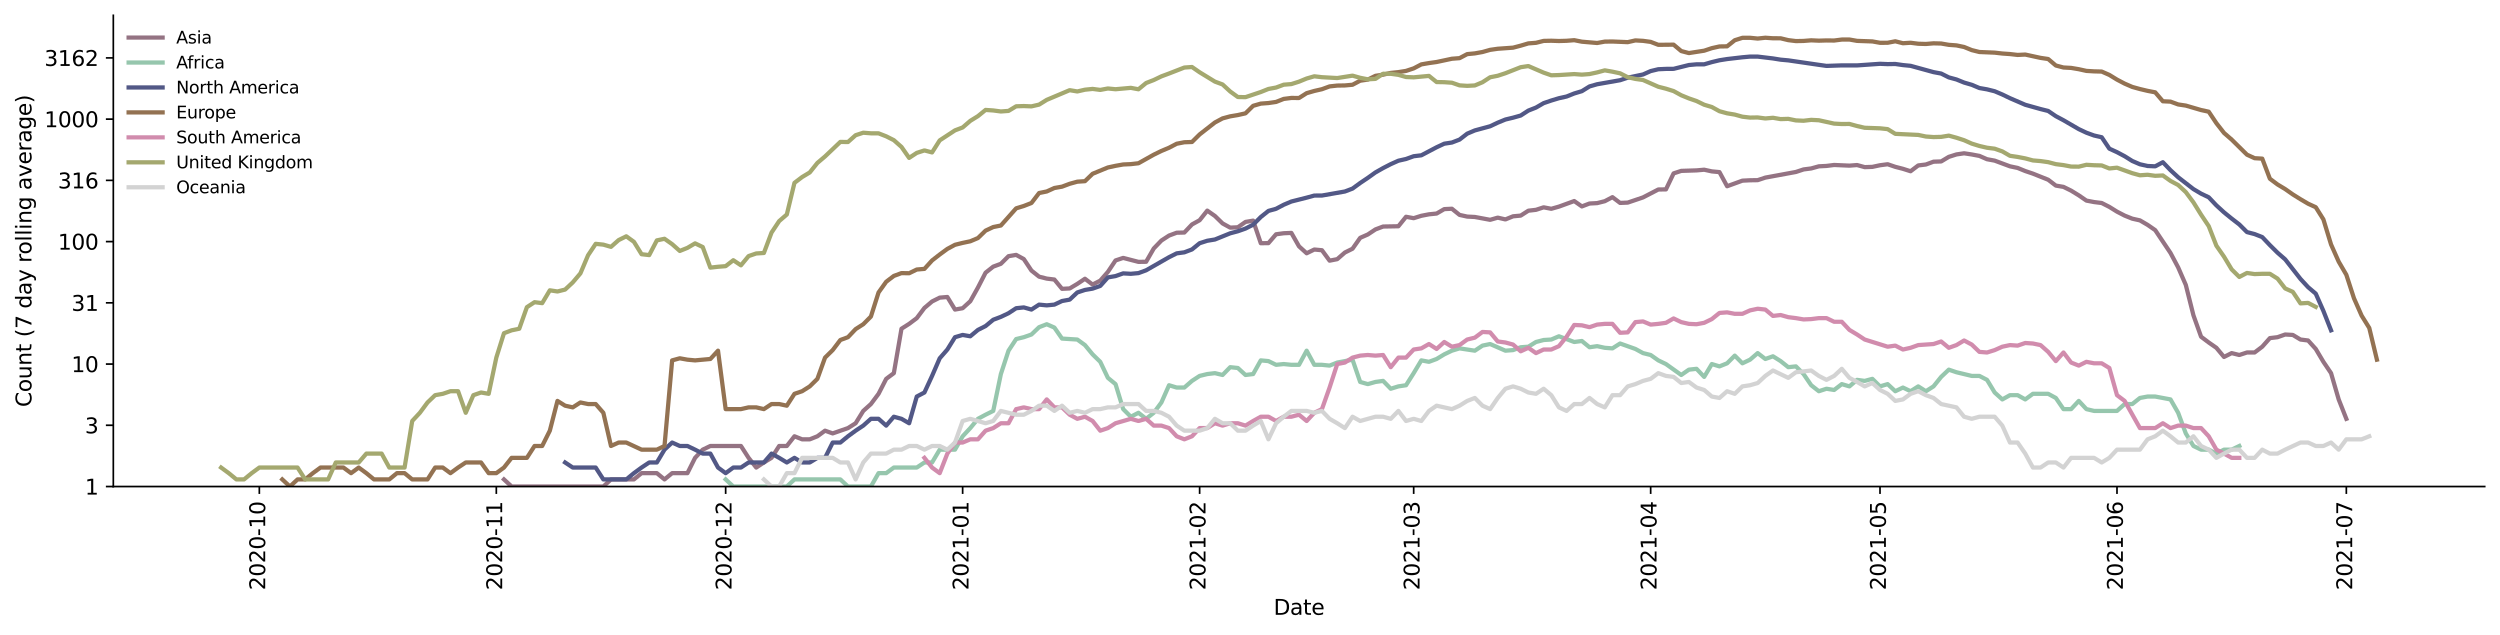 <?xml version="1.0" encoding="utf-8" standalone="no"?>
<!DOCTYPE svg PUBLIC "-//W3C//DTD SVG 1.1//EN"
  "http://www.w3.org/Graphics/SVG/1.1/DTD/svg11.dtd">
<svg height="298.621pt" version="1.1" viewBox="0 0 1176.528 298.621" width="1176.528pt" xmlns="http://www.w3.org/2000/svg" xmlns:xlink="http://www.w3.org/1999/xlink">
 <defs>
  <style type="text/css">*{stroke-linecap:butt;stroke-linejoin:round;}</style>
 </defs>
 <g id="figure_1">
  <g id="patch_1">
   <path d="M 0 298.621 
L 1176.528 298.621 
L 1176.528 0 
L 0 0 
z
" style="fill:#ffffff;"/>
  </g>
  <g id="axes_1">
   <g id="patch_2">
    <path d="M 53.328 228.96 
L 1169.328 228.96 
L 1169.328 7.2 
L 53.328 7.2 
z
" style="fill:#ffffff;"/>
   </g>
   <g id="matplotlib.axis_1">
    <g id="xtick_1">
     <g id="line2d_1">
      <defs>
       <path d="M 0 0 
L 0 3.5 
" id="m37c3e273a8" style="stroke:#000000;stroke-width:0.8;"/>
      </defs>
      <g>
       <use style="stroke:#000000;stroke-width:0.8;" x="122.044" xlink:href="#m37c3e273a8" y="228.96"/>
      </g>
     </g>
     <g id="text_1">
      <!-- 2020-10 -->
      <g transform="translate(124.803 277.743)rotate(-90)scale(0.1 -0.1)">
       <defs>
        <path d="M 1228 531 
L 3431 531 
L 3431 0 
L 469 0 
L 469 531 
Q 828 903 1448 1529 
Q 2069 2156 2228 2338 
Q 2531 2678 2651 2914 
Q 2772 3150 2772 3378 
Q 2772 3750 2511 3984 
Q 2250 4219 1831 4219 
Q 1534 4219 1204 4116 
Q 875 4013 500 3803 
L 500 4441 
Q 881 4594 1212 4672 
Q 1544 4750 1819 4750 
Q 2544 4750 2975 4387 
Q 3406 4025 3406 3419 
Q 3406 3131 3298 2873 
Q 3191 2616 2906 2266 
Q 2828 2175 2409 1742 
Q 1991 1309 1228 531 
z
" id="DejaVuSans-32" transform="scale(0.016)"/>
        <path d="M 2034 4250 
Q 1547 4250 1301 3770 
Q 1056 3291 1056 2328 
Q 1056 1369 1301 889 
Q 1547 409 2034 409 
Q 2525 409 2770 889 
Q 3016 1369 3016 2328 
Q 3016 3291 2770 3770 
Q 2525 4250 2034 4250 
z
M 2034 4750 
Q 2819 4750 3233 4129 
Q 3647 3509 3647 2328 
Q 3647 1150 3233 529 
Q 2819 -91 2034 -91 
Q 1250 -91 836 529 
Q 422 1150 422 2328 
Q 422 3509 836 4129 
Q 1250 4750 2034 4750 
z
" id="DejaVuSans-30" transform="scale(0.016)"/>
        <path d="M 313 2009 
L 1997 2009 
L 1997 1497 
L 313 1497 
L 313 2009 
z
" id="DejaVuSans-2d" transform="scale(0.016)"/>
        <path d="M 794 531 
L 1825 531 
L 1825 4091 
L 703 3866 
L 703 4441 
L 1819 4666 
L 2450 4666 
L 2450 531 
L 3481 531 
L 3481 0 
L 794 0 
L 794 531 
z
" id="DejaVuSans-31" transform="scale(0.016)"/>
       </defs>
       <use xlink:href="#DejaVuSans-32"/>
       <use x="63.623" xlink:href="#DejaVuSans-30"/>
       <use x="127.246" xlink:href="#DejaVuSans-32"/>
       <use x="190.869" xlink:href="#DejaVuSans-30"/>
       <use x="254.492" xlink:href="#DejaVuSans-2d"/>
       <use x="290.576" xlink:href="#DejaVuSans-31"/>
       <use x="354.199" xlink:href="#DejaVuSans-30"/>
      </g>
     </g>
    </g>
    <g id="xtick_2">
     <g id="line2d_2">
      <g>
       <use style="stroke:#000000;stroke-width:0.8;" x="233.572" xlink:href="#m37c3e273a8" y="228.96"/>
      </g>
     </g>
     <g id="text_2">
      <!-- 2020-11 -->
      <g transform="translate(236.331 277.743)rotate(-90)scale(0.1 -0.1)">
       <use xlink:href="#DejaVuSans-32"/>
       <use x="63.623" xlink:href="#DejaVuSans-30"/>
       <use x="127.246" xlink:href="#DejaVuSans-32"/>
       <use x="190.869" xlink:href="#DejaVuSans-30"/>
       <use x="254.492" xlink:href="#DejaVuSans-2d"/>
       <use x="290.576" xlink:href="#DejaVuSans-31"/>
       <use x="354.199" xlink:href="#DejaVuSans-31"/>
      </g>
     </g>
    </g>
    <g id="xtick_3">
     <g id="line2d_3">
      <g>
       <use style="stroke:#000000;stroke-width:0.8;" x="341.502" xlink:href="#m37c3e273a8" y="228.96"/>
      </g>
     </g>
     <g id="text_3">
      <!-- 2020-12 -->
      <g transform="translate(344.262 277.743)rotate(-90)scale(0.1 -0.1)">
       <use xlink:href="#DejaVuSans-32"/>
       <use x="63.623" xlink:href="#DejaVuSans-30"/>
       <use x="127.246" xlink:href="#DejaVuSans-32"/>
       <use x="190.869" xlink:href="#DejaVuSans-30"/>
       <use x="254.492" xlink:href="#DejaVuSans-2d"/>
       <use x="290.576" xlink:href="#DejaVuSans-31"/>
       <use x="354.199" xlink:href="#DejaVuSans-32"/>
      </g>
     </g>
    </g>
    <g id="xtick_4">
     <g id="line2d_4">
      <g>
       <use style="stroke:#000000;stroke-width:0.8;" x="453.03" xlink:href="#m37c3e273a8" y="228.96"/>
      </g>
     </g>
     <g id="text_4">
      <!-- 2021-01 -->
      <g transform="translate(455.79 277.743)rotate(-90)scale(0.1 -0.1)">
       <use xlink:href="#DejaVuSans-32"/>
       <use x="63.623" xlink:href="#DejaVuSans-30"/>
       <use x="127.246" xlink:href="#DejaVuSans-32"/>
       <use x="190.869" xlink:href="#DejaVuSans-31"/>
       <use x="254.492" xlink:href="#DejaVuSans-2d"/>
       <use x="290.576" xlink:href="#DejaVuSans-30"/>
       <use x="354.199" xlink:href="#DejaVuSans-31"/>
      </g>
     </g>
    </g>
    <g id="xtick_5">
     <g id="line2d_5">
      <g>
       <use style="stroke:#000000;stroke-width:0.8;" x="564.558" xlink:href="#m37c3e273a8" y="228.96"/>
      </g>
     </g>
     <g id="text_5">
      <!-- 2021-02 -->
      <g transform="translate(567.318 277.743)rotate(-90)scale(0.1 -0.1)">
       <use xlink:href="#DejaVuSans-32"/>
       <use x="63.623" xlink:href="#DejaVuSans-30"/>
       <use x="127.246" xlink:href="#DejaVuSans-32"/>
       <use x="190.869" xlink:href="#DejaVuSans-31"/>
       <use x="254.492" xlink:href="#DejaVuSans-2d"/>
       <use x="290.576" xlink:href="#DejaVuSans-30"/>
       <use x="354.199" xlink:href="#DejaVuSans-32"/>
      </g>
     </g>
    </g>
    <g id="xtick_6">
     <g id="line2d_6">
      <g>
       <use style="stroke:#000000;stroke-width:0.8;" x="665.293" xlink:href="#m37c3e273a8" y="228.96"/>
      </g>
     </g>
     <g id="text_6">
      <!-- 2021-03 -->
      <g transform="translate(668.053 277.743)rotate(-90)scale(0.1 -0.1)">
       <defs>
        <path d="M 2597 2516 
Q 3050 2419 3304 2112 
Q 3559 1806 3559 1356 
Q 3559 666 3084 287 
Q 2609 -91 1734 -91 
Q 1441 -91 1130 -33 
Q 819 25 488 141 
L 488 750 
Q 750 597 1062 519 
Q 1375 441 1716 441 
Q 2309 441 2620 675 
Q 2931 909 2931 1356 
Q 2931 1769 2642 2001 
Q 2353 2234 1838 2234 
L 1294 2234 
L 1294 2753 
L 1863 2753 
Q 2328 2753 2575 2939 
Q 2822 3125 2822 3475 
Q 2822 3834 2567 4026 
Q 2313 4219 1838 4219 
Q 1578 4219 1281 4162 
Q 984 4106 628 3988 
L 628 4550 
Q 988 4650 1302 4700 
Q 1616 4750 1894 4750 
Q 2613 4750 3031 4423 
Q 3450 4097 3450 3541 
Q 3450 3153 3228 2886 
Q 3006 2619 2597 2516 
z
" id="DejaVuSans-33" transform="scale(0.016)"/>
       </defs>
       <use xlink:href="#DejaVuSans-32"/>
       <use x="63.623" xlink:href="#DejaVuSans-30"/>
       <use x="127.246" xlink:href="#DejaVuSans-32"/>
       <use x="190.869" xlink:href="#DejaVuSans-31"/>
       <use x="254.492" xlink:href="#DejaVuSans-2d"/>
       <use x="290.576" xlink:href="#DejaVuSans-30"/>
       <use x="354.199" xlink:href="#DejaVuSans-33"/>
      </g>
     </g>
    </g>
    <g id="xtick_7">
     <g id="line2d_7">
      <g>
       <use style="stroke:#000000;stroke-width:0.8;" x="776.821" xlink:href="#m37c3e273a8" y="228.96"/>
      </g>
     </g>
     <g id="text_7">
      <!-- 2021-04 -->
      <g transform="translate(779.581 277.743)rotate(-90)scale(0.1 -0.1)">
       <defs>
        <path d="M 2419 4116 
L 825 1625 
L 2419 1625 
L 2419 4116 
z
M 2253 4666 
L 3047 4666 
L 3047 1625 
L 3713 1625 
L 3713 1100 
L 3047 1100 
L 3047 0 
L 2419 0 
L 2419 1100 
L 313 1100 
L 313 1709 
L 2253 4666 
z
" id="DejaVuSans-34" transform="scale(0.016)"/>
       </defs>
       <use xlink:href="#DejaVuSans-32"/>
       <use x="63.623" xlink:href="#DejaVuSans-30"/>
       <use x="127.246" xlink:href="#DejaVuSans-32"/>
       <use x="190.869" xlink:href="#DejaVuSans-31"/>
       <use x="254.492" xlink:href="#DejaVuSans-2d"/>
       <use x="290.576" xlink:href="#DejaVuSans-30"/>
       <use x="354.199" xlink:href="#DejaVuSans-34"/>
      </g>
     </g>
    </g>
    <g id="xtick_8">
     <g id="line2d_8">
      <g>
       <use style="stroke:#000000;stroke-width:0.8;" x="884.752" xlink:href="#m37c3e273a8" y="228.96"/>
      </g>
     </g>
     <g id="text_8">
      <!-- 2021-05 -->
      <g transform="translate(887.511 277.743)rotate(-90)scale(0.1 -0.1)">
       <defs>
        <path d="M 691 4666 
L 3169 4666 
L 3169 4134 
L 1269 4134 
L 1269 2991 
Q 1406 3038 1543 3061 
Q 1681 3084 1819 3084 
Q 2600 3084 3056 2656 
Q 3513 2228 3513 1497 
Q 3513 744 3044 326 
Q 2575 -91 1722 -91 
Q 1428 -91 1123 -41 
Q 819 9 494 109 
L 494 744 
Q 775 591 1075 516 
Q 1375 441 1709 441 
Q 2250 441 2565 725 
Q 2881 1009 2881 1497 
Q 2881 1984 2565 2268 
Q 2250 2553 1709 2553 
Q 1456 2553 1204 2497 
Q 953 2441 691 2322 
L 691 4666 
z
" id="DejaVuSans-35" transform="scale(0.016)"/>
       </defs>
       <use xlink:href="#DejaVuSans-32"/>
       <use x="63.623" xlink:href="#DejaVuSans-30"/>
       <use x="127.246" xlink:href="#DejaVuSans-32"/>
       <use x="190.869" xlink:href="#DejaVuSans-31"/>
       <use x="254.492" xlink:href="#DejaVuSans-2d"/>
       <use x="290.576" xlink:href="#DejaVuSans-30"/>
       <use x="354.199" xlink:href="#DejaVuSans-35"/>
      </g>
     </g>
    </g>
    <g id="xtick_9">
     <g id="line2d_9">
      <g>
       <use style="stroke:#000000;stroke-width:0.8;" x="996.28" xlink:href="#m37c3e273a8" y="228.96"/>
      </g>
     </g>
     <g id="text_9">
      <!-- 2021-06 -->
      <g transform="translate(999.039 277.743)rotate(-90)scale(0.1 -0.1)">
       <defs>
        <path d="M 2113 2584 
Q 1688 2584 1439 2293 
Q 1191 2003 1191 1497 
Q 1191 994 1439 701 
Q 1688 409 2113 409 
Q 2538 409 2786 701 
Q 3034 994 3034 1497 
Q 3034 2003 2786 2293 
Q 2538 2584 2113 2584 
z
M 3366 4563 
L 3366 3988 
Q 3128 4100 2886 4159 
Q 2644 4219 2406 4219 
Q 1781 4219 1451 3797 
Q 1122 3375 1075 2522 
Q 1259 2794 1537 2939 
Q 1816 3084 2150 3084 
Q 2853 3084 3261 2657 
Q 3669 2231 3669 1497 
Q 3669 778 3244 343 
Q 2819 -91 2113 -91 
Q 1303 -91 875 529 
Q 447 1150 447 2328 
Q 447 3434 972 4092 
Q 1497 4750 2381 4750 
Q 2619 4750 2861 4703 
Q 3103 4656 3366 4563 
z
" id="DejaVuSans-36" transform="scale(0.016)"/>
       </defs>
       <use xlink:href="#DejaVuSans-32"/>
       <use x="63.623" xlink:href="#DejaVuSans-30"/>
       <use x="127.246" xlink:href="#DejaVuSans-32"/>
       <use x="190.869" xlink:href="#DejaVuSans-31"/>
       <use x="254.492" xlink:href="#DejaVuSans-2d"/>
       <use x="290.576" xlink:href="#DejaVuSans-30"/>
       <use x="354.199" xlink:href="#DejaVuSans-36"/>
      </g>
     </g>
    </g>
    <g id="xtick_10">
     <g id="line2d_10">
      <g>
       <use style="stroke:#000000;stroke-width:0.8;" x="1104.21" xlink:href="#m37c3e273a8" y="228.96"/>
      </g>
     </g>
     <g id="text_10">
      <!-- 2021-07 -->
      <g transform="translate(1106.97 277.743)rotate(-90)scale(0.1 -0.1)">
       <defs>
        <path d="M 525 4666 
L 3525 4666 
L 3525 4397 
L 1831 0 
L 1172 0 
L 2766 4134 
L 525 4134 
L 525 4666 
z
" id="DejaVuSans-37" transform="scale(0.016)"/>
       </defs>
       <use xlink:href="#DejaVuSans-32"/>
       <use x="63.623" xlink:href="#DejaVuSans-30"/>
       <use x="127.246" xlink:href="#DejaVuSans-32"/>
       <use x="190.869" xlink:href="#DejaVuSans-31"/>
       <use x="254.492" xlink:href="#DejaVuSans-2d"/>
       <use x="290.576" xlink:href="#DejaVuSans-30"/>
       <use x="354.199" xlink:href="#DejaVuSans-37"/>
      </g>
     </g>
    </g>
    <g id="text_11">
     <!-- Date -->
     <g transform="translate(599.377 289.341)scale(0.1 -0.1)">
      <defs>
       <path d="M 1259 4147 
L 1259 519 
L 2022 519 
Q 2988 519 3436 956 
Q 3884 1394 3884 2338 
Q 3884 3275 3436 3711 
Q 2988 4147 2022 4147 
L 1259 4147 
z
M 628 4666 
L 1925 4666 
Q 3281 4666 3915 4102 
Q 4550 3538 4550 2338 
Q 4550 1131 3912 565 
Q 3275 0 1925 0 
L 628 0 
L 628 4666 
z
" id="DejaVuSans-44" transform="scale(0.016)"/>
       <path d="M 2194 1759 
Q 1497 1759 1228 1600 
Q 959 1441 959 1056 
Q 959 750 1161 570 
Q 1363 391 1709 391 
Q 2188 391 2477 730 
Q 2766 1069 2766 1631 
L 2766 1759 
L 2194 1759 
z
M 3341 1997 
L 3341 0 
L 2766 0 
L 2766 531 
Q 2569 213 2275 61 
Q 1981 -91 1556 -91 
Q 1019 -91 701 211 
Q 384 513 384 1019 
Q 384 1609 779 1909 
Q 1175 2209 1959 2209 
L 2766 2209 
L 2766 2266 
Q 2766 2663 2505 2880 
Q 2244 3097 1772 3097 
Q 1472 3097 1187 3025 
Q 903 2953 641 2809 
L 641 3341 
Q 956 3463 1253 3523 
Q 1550 3584 1831 3584 
Q 2591 3584 2966 3190 
Q 3341 2797 3341 1997 
z
" id="DejaVuSans-61" transform="scale(0.016)"/>
       <path d="M 1172 4494 
L 1172 3500 
L 2356 3500 
L 2356 3053 
L 1172 3053 
L 1172 1153 
Q 1172 725 1289 603 
Q 1406 481 1766 481 
L 2356 481 
L 2356 0 
L 1766 0 
Q 1100 0 847 248 
Q 594 497 594 1153 
L 594 3053 
L 172 3053 
L 172 3500 
L 594 3500 
L 594 4494 
L 1172 4494 
z
" id="DejaVuSans-74" transform="scale(0.016)"/>
       <path d="M 3597 1894 
L 3597 1613 
L 953 1613 
Q 991 1019 1311 708 
Q 1631 397 2203 397 
Q 2534 397 2845 478 
Q 3156 559 3463 722 
L 3463 178 
Q 3153 47 2828 -22 
Q 2503 -91 2169 -91 
Q 1331 -91 842 396 
Q 353 884 353 1716 
Q 353 2575 817 3079 
Q 1281 3584 2069 3584 
Q 2775 3584 3186 3129 
Q 3597 2675 3597 1894 
z
M 3022 2063 
Q 3016 2534 2758 2815 
Q 2500 3097 2075 3097 
Q 1594 3097 1305 2825 
Q 1016 2553 972 2059 
L 3022 2063 
z
" id="DejaVuSans-65" transform="scale(0.016)"/>
      </defs>
      <use xlink:href="#DejaVuSans-44"/>
      <use x="77.002" xlink:href="#DejaVuSans-61"/>
      <use x="138.281" xlink:href="#DejaVuSans-74"/>
      <use x="177.49" xlink:href="#DejaVuSans-65"/>
     </g>
    </g>
   </g>
   <g id="matplotlib.axis_2">
    <g id="ytick_1">
     <g id="line2d_11">
      <defs>
       <path d="M 0 0 
L -3.5 0 
" id="mb9c5759269" style="stroke:#000000;stroke-width:0.8;"/>
      </defs>
      <g>
       <use style="stroke:#000000;stroke-width:0.8;" x="53.328" xlink:href="#mb9c5759269" y="228.96"/>
      </g>
     </g>
     <g id="text_12">
      <!-- 1 -->
      <g transform="translate(39.966 232.759)scale(0.1 -0.1)">
       <use xlink:href="#DejaVuSans-31"/>
      </g>
     </g>
    </g>
    <g id="ytick_2">
     <g id="line2d_12">
      <g>
       <use style="stroke:#000000;stroke-width:0.8;" x="53.328" xlink:href="#mb9c5759269" y="200.143"/>
      </g>
     </g>
     <g id="text_13">
      <!-- 3 -->
      <g transform="translate(39.966 203.943)scale(0.1 -0.1)">
       <use xlink:href="#DejaVuSans-33"/>
      </g>
     </g>
    </g>
    <g id="ytick_3">
     <g id="line2d_13">
      <g>
       <use style="stroke:#000000;stroke-width:0.8;" x="53.328" xlink:href="#mb9c5759269" y="171.327"/>
      </g>
     </g>
     <g id="text_14">
      <!-- 10 -->
      <g transform="translate(33.603 175.126)scale(0.1 -0.1)">
       <use xlink:href="#DejaVuSans-31"/>
       <use x="63.623" xlink:href="#DejaVuSans-30"/>
      </g>
     </g>
    </g>
    <g id="ytick_4">
     <g id="line2d_14">
      <g>
       <use style="stroke:#000000;stroke-width:0.8;" x="53.328" xlink:href="#mb9c5759269" y="142.51"/>
      </g>
     </g>
     <g id="text_15">
      <!-- 31 -->
      <g transform="translate(33.603 146.309)scale(0.1 -0.1)">
       <use xlink:href="#DejaVuSans-33"/>
       <use x="63.623" xlink:href="#DejaVuSans-31"/>
      </g>
     </g>
    </g>
    <g id="ytick_5">
     <g id="line2d_15">
      <g>
       <use style="stroke:#000000;stroke-width:0.8;" x="53.328" xlink:href="#mb9c5759269" y="113.693"/>
      </g>
     </g>
     <g id="text_16">
      <!-- 100 -->
      <g transform="translate(27.241 117.493)scale(0.1 -0.1)">
       <use xlink:href="#DejaVuSans-31"/>
       <use x="63.623" xlink:href="#DejaVuSans-30"/>
       <use x="127.246" xlink:href="#DejaVuSans-30"/>
      </g>
     </g>
    </g>
    <g id="ytick_6">
     <g id="line2d_16">
      <g>
       <use style="stroke:#000000;stroke-width:0.8;" x="53.328" xlink:href="#mb9c5759269" y="84.877"/>
      </g>
     </g>
     <g id="text_17">
      <!-- 316 -->
      <g transform="translate(27.241 88.676)scale(0.1 -0.1)">
       <use xlink:href="#DejaVuSans-33"/>
       <use x="63.623" xlink:href="#DejaVuSans-31"/>
       <use x="127.246" xlink:href="#DejaVuSans-36"/>
      </g>
     </g>
    </g>
    <g id="ytick_7">
     <g id="line2d_17">
      <g>
       <use style="stroke:#000000;stroke-width:0.8;" x="53.328" xlink:href="#mb9c5759269" y="56.06"/>
      </g>
     </g>
     <g id="text_18">
      <!-- 1000 -->
      <g transform="translate(20.878 59.859)scale(0.1 -0.1)">
       <use xlink:href="#DejaVuSans-31"/>
       <use x="63.623" xlink:href="#DejaVuSans-30"/>
       <use x="127.246" xlink:href="#DejaVuSans-30"/>
       <use x="190.869" xlink:href="#DejaVuSans-30"/>
      </g>
     </g>
    </g>
    <g id="ytick_8">
     <g id="line2d_18">
      <g>
       <use style="stroke:#000000;stroke-width:0.8;" x="53.328" xlink:href="#mb9c5759269" y="27.243"/>
      </g>
     </g>
     <g id="text_19">
      <!-- 3162 -->
      <g transform="translate(20.878 31.043)scale(0.1 -0.1)">
       <use xlink:href="#DejaVuSans-33"/>
       <use x="63.623" xlink:href="#DejaVuSans-31"/>
       <use x="127.246" xlink:href="#DejaVuSans-36"/>
       <use x="190.869" xlink:href="#DejaVuSans-32"/>
      </g>
     </g>
    </g>
    <g id="text_20">
     <!-- Count (7 day rolling average) -->
     <g transform="translate(14.798 191.548)rotate(-90)scale(0.1 -0.1)">
      <defs>
       <path d="M 4122 4306 
L 4122 3641 
Q 3803 3938 3442 4084 
Q 3081 4231 2675 4231 
Q 1875 4231 1450 3742 
Q 1025 3253 1025 2328 
Q 1025 1406 1450 917 
Q 1875 428 2675 428 
Q 3081 428 3442 575 
Q 3803 722 4122 1019 
L 4122 359 
Q 3791 134 3420 21 
Q 3050 -91 2638 -91 
Q 1578 -91 968 557 
Q 359 1206 359 2328 
Q 359 3453 968 4101 
Q 1578 4750 2638 4750 
Q 3056 4750 3426 4639 
Q 3797 4528 4122 4306 
z
" id="DejaVuSans-43" transform="scale(0.016)"/>
       <path d="M 1959 3097 
Q 1497 3097 1228 2736 
Q 959 2375 959 1747 
Q 959 1119 1226 758 
Q 1494 397 1959 397 
Q 2419 397 2687 759 
Q 2956 1122 2956 1747 
Q 2956 2369 2687 2733 
Q 2419 3097 1959 3097 
z
M 1959 3584 
Q 2709 3584 3137 3096 
Q 3566 2609 3566 1747 
Q 3566 888 3137 398 
Q 2709 -91 1959 -91 
Q 1206 -91 779 398 
Q 353 888 353 1747 
Q 353 2609 779 3096 
Q 1206 3584 1959 3584 
z
" id="DejaVuSans-6f" transform="scale(0.016)"/>
       <path d="M 544 1381 
L 544 3500 
L 1119 3500 
L 1119 1403 
Q 1119 906 1312 657 
Q 1506 409 1894 409 
Q 2359 409 2629 706 
Q 2900 1003 2900 1516 
L 2900 3500 
L 3475 3500 
L 3475 0 
L 2900 0 
L 2900 538 
Q 2691 219 2414 64 
Q 2138 -91 1772 -91 
Q 1169 -91 856 284 
Q 544 659 544 1381 
z
M 1991 3584 
L 1991 3584 
z
" id="DejaVuSans-75" transform="scale(0.016)"/>
       <path d="M 3513 2113 
L 3513 0 
L 2938 0 
L 2938 2094 
Q 2938 2591 2744 2837 
Q 2550 3084 2163 3084 
Q 1697 3084 1428 2787 
Q 1159 2491 1159 1978 
L 1159 0 
L 581 0 
L 581 3500 
L 1159 3500 
L 1159 2956 
Q 1366 3272 1645 3428 
Q 1925 3584 2291 3584 
Q 2894 3584 3203 3211 
Q 3513 2838 3513 2113 
z
" id="DejaVuSans-6e" transform="scale(0.016)"/>
       <path id="DejaVuSans-20" transform="scale(0.016)"/>
       <path d="M 1984 4856 
Q 1566 4138 1362 3434 
Q 1159 2731 1159 2009 
Q 1159 1288 1364 580 
Q 1569 -128 1984 -844 
L 1484 -844 
Q 1016 -109 783 600 
Q 550 1309 550 2009 
Q 550 2706 781 3412 
Q 1013 4119 1484 4856 
L 1984 4856 
z
" id="DejaVuSans-28" transform="scale(0.016)"/>
       <path d="M 2906 2969 
L 2906 4863 
L 3481 4863 
L 3481 0 
L 2906 0 
L 2906 525 
Q 2725 213 2448 61 
Q 2172 -91 1784 -91 
Q 1150 -91 751 415 
Q 353 922 353 1747 
Q 353 2572 751 3078 
Q 1150 3584 1784 3584 
Q 2172 3584 2448 3432 
Q 2725 3281 2906 2969 
z
M 947 1747 
Q 947 1113 1208 752 
Q 1469 391 1925 391 
Q 2381 391 2643 752 
Q 2906 1113 2906 1747 
Q 2906 2381 2643 2742 
Q 2381 3103 1925 3103 
Q 1469 3103 1208 2742 
Q 947 2381 947 1747 
z
" id="DejaVuSans-64" transform="scale(0.016)"/>
       <path d="M 2059 -325 
Q 1816 -950 1584 -1140 
Q 1353 -1331 966 -1331 
L 506 -1331 
L 506 -850 
L 844 -850 
Q 1081 -850 1212 -737 
Q 1344 -625 1503 -206 
L 1606 56 
L 191 3500 
L 800 3500 
L 1894 763 
L 2988 3500 
L 3597 3500 
L 2059 -325 
z
" id="DejaVuSans-79" transform="scale(0.016)"/>
       <path d="M 2631 2963 
Q 2534 3019 2420 3045 
Q 2306 3072 2169 3072 
Q 1681 3072 1420 2755 
Q 1159 2438 1159 1844 
L 1159 0 
L 581 0 
L 581 3500 
L 1159 3500 
L 1159 2956 
Q 1341 3275 1631 3429 
Q 1922 3584 2338 3584 
Q 2397 3584 2469 3576 
Q 2541 3569 2628 3553 
L 2631 2963 
z
" id="DejaVuSans-72" transform="scale(0.016)"/>
       <path d="M 603 4863 
L 1178 4863 
L 1178 0 
L 603 0 
L 603 4863 
z
" id="DejaVuSans-6c" transform="scale(0.016)"/>
       <path d="M 603 3500 
L 1178 3500 
L 1178 0 
L 603 0 
L 603 3500 
z
M 603 4863 
L 1178 4863 
L 1178 4134 
L 603 4134 
L 603 4863 
z
" id="DejaVuSans-69" transform="scale(0.016)"/>
       <path d="M 2906 1791 
Q 2906 2416 2648 2759 
Q 2391 3103 1925 3103 
Q 1463 3103 1205 2759 
Q 947 2416 947 1791 
Q 947 1169 1205 825 
Q 1463 481 1925 481 
Q 2391 481 2648 825 
Q 2906 1169 2906 1791 
z
M 3481 434 
Q 3481 -459 3084 -895 
Q 2688 -1331 1869 -1331 
Q 1566 -1331 1297 -1286 
Q 1028 -1241 775 -1147 
L 775 -588 
Q 1028 -725 1275 -790 
Q 1522 -856 1778 -856 
Q 2344 -856 2625 -561 
Q 2906 -266 2906 331 
L 2906 616 
Q 2728 306 2450 153 
Q 2172 0 1784 0 
Q 1141 0 747 490 
Q 353 981 353 1791 
Q 353 2603 747 3093 
Q 1141 3584 1784 3584 
Q 2172 3584 2450 3431 
Q 2728 3278 2906 2969 
L 2906 3500 
L 3481 3500 
L 3481 434 
z
" id="DejaVuSans-67" transform="scale(0.016)"/>
       <path d="M 191 3500 
L 800 3500 
L 1894 563 
L 2988 3500 
L 3597 3500 
L 2284 0 
L 1503 0 
L 191 3500 
z
" id="DejaVuSans-76" transform="scale(0.016)"/>
       <path d="M 513 4856 
L 1013 4856 
Q 1481 4119 1714 3412 
Q 1947 2706 1947 2009 
Q 1947 1309 1714 600 
Q 1481 -109 1013 -844 
L 513 -844 
Q 928 -128 1133 580 
Q 1338 1288 1338 2009 
Q 1338 2731 1133 3434 
Q 928 4138 513 4856 
z
" id="DejaVuSans-29" transform="scale(0.016)"/>
      </defs>
      <use xlink:href="#DejaVuSans-43"/>
      <use x="69.824" xlink:href="#DejaVuSans-6f"/>
      <use x="131.006" xlink:href="#DejaVuSans-75"/>
      <use x="194.385" xlink:href="#DejaVuSans-6e"/>
      <use x="257.764" xlink:href="#DejaVuSans-74"/>
      <use x="296.973" xlink:href="#DejaVuSans-20"/>
      <use x="328.76" xlink:href="#DejaVuSans-28"/>
      <use x="367.773" xlink:href="#DejaVuSans-37"/>
      <use x="431.396" xlink:href="#DejaVuSans-20"/>
      <use x="463.184" xlink:href="#DejaVuSans-64"/>
      <use x="526.66" xlink:href="#DejaVuSans-61"/>
      <use x="587.939" xlink:href="#DejaVuSans-79"/>
      <use x="647.119" xlink:href="#DejaVuSans-20"/>
      <use x="678.906" xlink:href="#DejaVuSans-72"/>
      <use x="717.77" xlink:href="#DejaVuSans-6f"/>
      <use x="778.951" xlink:href="#DejaVuSans-6c"/>
      <use x="806.734" xlink:href="#DejaVuSans-6c"/>
      <use x="834.518" xlink:href="#DejaVuSans-69"/>
      <use x="862.301" xlink:href="#DejaVuSans-6e"/>
      <use x="925.68" xlink:href="#DejaVuSans-67"/>
      <use x="989.156" xlink:href="#DejaVuSans-20"/>
      <use x="1020.943" xlink:href="#DejaVuSans-61"/>
      <use x="1082.223" xlink:href="#DejaVuSans-76"/>
      <use x="1141.402" xlink:href="#DejaVuSans-65"/>
      <use x="1202.926" xlink:href="#DejaVuSans-72"/>
      <use x="1244.039" xlink:href="#DejaVuSans-61"/>
      <use x="1305.318" xlink:href="#DejaVuSans-67"/>
      <use x="1368.795" xlink:href="#DejaVuSans-65"/>
      <use x="1430.318" xlink:href="#DejaVuSans-29"/>
     </g>
    </g>
   </g>
   <g id="line2d_19">
    <path clip-path="url(#p6bc92d1d2b)" d="M 237.17 225.618 
L 240.767 228.96 
L 283.939 228.96 
L 287.537 225.618 
L 298.33 225.618 
L 301.928 222.67 
L 309.123 222.67 
L 312.721 225.618 
L 316.318 222.67 
L 323.514 222.67 
L 327.111 215.469 
L 330.709 211.611 
L 334.307 209.884 
L 348.698 209.884 
L 352.295 215.469 
L 355.893 220.032 
L 359.491 217.647 
L 363.088 215.469 
L 366.686 209.884 
L 370.284 209.884 
L 373.881 205.32 
L 377.479 206.751 
L 381.077 206.751 
L 384.674 205.32 
L 388.272 202.683 
L 391.87 203.967 
L 399.065 201.462 
L 402.663 199.185 
L 406.26 193.383 
L 409.858 190.149 
L 413.456 185.334 
L 417.053 178.29 
L 420.651 175.606 
L 424.249 154.703 
L 427.846 152.418 
L 431.444 149.714 
L 435.042 144.925 
L 438.64 141.88 
L 442.237 140.073 
L 445.835 139.767 
L 449.433 145.684 
L 453.03 145.05 
L 456.628 141.77 
L 460.226 135.322 
L 463.823 128.334 
L 467.421 125.486 
L 471.019 124.148 
L 474.616 120.563 
L 478.214 119.958 
L 481.812 121.916 
L 485.409 127.328 
L 489.007 130.199 
L 492.605 131.114 
L 496.202 131.548 
L 499.8 135.923 
L 503.398 135.75 
L 506.995 133.601 
L 510.593 131.186 
L 514.191 133.919 
L 517.788 132.065 
L 521.386 127.952 
L 524.984 122.57 
L 528.582 121.375 
L 535.777 123.242 
L 539.375 123.189 
L 542.972 116.934 
L 546.57 113.198 
L 550.168 110.857 
L 553.765 109.52 
L 557.363 109.43 
L 560.961 105.632 
L 564.558 103.64 
L 568.156 99.121 
L 571.754 101.64 
L 575.351 105.144 
L 578.949 107.126 
L 582.547 106.962 
L 586.144 104.443 
L 589.742 103.832 
L 593.34 114.456 
L 596.937 114.419 
L 600.535 110.257 
L 604.133 109.764 
L 607.73 109.611 
L 611.328 115.936 
L 614.926 119.189 
L 618.523 117.427 
L 622.121 117.761 
L 625.719 122.672 
L 629.317 121.966 
L 632.914 118.836 
L 636.512 117.056 
L 640.11 111.933 
L 643.707 110.351 
L 647.305 107.966 
L 650.903 106.609 
L 658.098 106.475 
L 661.696 102.019 
L 665.293 102.678 
L 668.891 101.552 
L 672.489 100.858 
L 676.086 100.496 
L 679.684 98.412 
L 683.282 98.237 
L 686.879 101.137 
L 690.477 101.929 
L 694.075 102.109 
L 701.27 103.45 
L 704.868 102.426 
L 708.465 103.26 
L 712.063 101.796 
L 715.661 101.464 
L 719.258 99.161 
L 722.856 98.744 
L 726.454 97.572 
L 730.052 98.257 
L 733.649 97.236 
L 740.845 94.617 
L 744.442 97.143 
L 748.04 95.778 
L 751.638 95.587 
L 755.235 94.684 
L 758.833 92.784 
L 762.431 95.5 
L 766.028 95.345 
L 773.224 92.908 
L 780.419 89.179 
L 784.017 89.126 
L 787.614 81.602 
L 791.212 80.42 
L 798.407 80.185 
L 802.005 79.868 
L 805.603 80.658 
L 809.2 80.994 
L 812.798 87.643 
L 819.994 85.02 
L 823.591 84.838 
L 827.189 84.782 
L 830.787 83.583 
L 845.177 80.927 
L 848.775 79.739 
L 852.373 79.273 
L 855.97 78.272 
L 859.568 78.09 
L 863.166 77.638 
L 870.361 77.953 
L 873.959 77.672 
L 877.556 78.657 
L 881.154 78.534 
L 884.752 77.765 
L 888.349 77.293 
L 891.947 78.517 
L 895.545 79.446 
L 899.142 80.591 
L 902.74 77.859 
L 906.338 77.418 
L 909.935 76.094 
L 913.533 75.975 
L 917.131 73.82 
L 920.729 72.677 
L 924.326 72.141 
L 927.924 72.69 
L 931.522 73.367 
L 935.119 74.935 
L 938.717 75.598 
L 945.912 78.272 
L 949.51 79.03 
L 953.108 80.496 
L 956.705 81.711 
L 963.901 84.591 
L 967.498 87.342 
L 971.096 87.948 
L 974.694 89.722 
L 978.291 91.93 
L 981.889 94.401 
L 985.487 95.089 
L 989.084 95.535 
L 992.682 97.366 
L 996.28 99.605 
L 999.877 101.464 
L 1003.475 102.909 
L 1007.073 103.712 
L 1010.67 105.814 
L 1014.268 108.309 
L 1021.464 119.056 
L 1025.061 125.832 
L 1028.659 134.08 
L 1032.257 148.392 
L 1035.854 158.469 
L 1039.452 161.178 
L 1043.05 163.683 
L 1046.647 167.984 
L 1050.245 166.174 
L 1053.843 167.063 
L 1057.44 165.885 
L 1061.038 165.885 
L 1064.636 163.162 
L 1068.233 159.12 
L 1071.831 158.684 
L 1075.429 157.422 
L 1079.026 157.628 
L 1082.624 159.787 
L 1086.222 160.242 
L 1089.819 164.216 
L 1093.417 170.276 
L 1097.015 175.606 
L 1100.612 187.971 
L 1104.21 197.098 
L 1104.21 197.098 
" style="fill:none;stroke:#947383;stroke-linecap:square;stroke-width:2;"/>
   </g>
   <g id="line2d_20">
    <path clip-path="url(#p6bc92d1d2b)" d="M 341.502 225.618 
L 345.1 228.96 
L 370.284 228.96 
L 373.881 225.618 
L 395.467 225.618 
L 399.065 228.96 
L 409.858 228.96 
L 413.456 222.67 
L 417.053 222.67 
L 420.651 220.032 
L 431.444 220.032 
L 435.042 217.647 
L 438.64 217.647 
L 442.237 211.611 
L 449.433 211.611 
L 453.03 205.32 
L 456.628 201.462 
L 460.226 197.098 
L 463.823 195.172 
L 467.421 193.383 
L 471.019 176.034 
L 474.616 165.036 
L 478.214 159.563 
L 481.812 158.684 
L 485.409 157.422 
L 489.007 153.977 
L 492.605 152.586 
L 496.202 154.157 
L 499.8 159.34 
L 506.995 159.787 
L 510.593 162.399 
L 514.191 166.763 
L 517.788 170.276 
L 521.386 177.822 
L 524.984 180.77 
L 528.582 192.534 
L 532.179 196.116 
L 535.777 194.261 
L 539.375 197.098 
L 542.972 194.261 
L 546.57 189.402 
L 550.168 181.297 
L 553.765 182.386 
L 557.363 182.386 
L 560.961 179.253 
L 564.558 176.912 
L 568.156 176.034 
L 571.754 175.606 
L 575.351 176.469 
L 578.949 172.799 
L 582.547 173.182 
L 586.144 176.469 
L 589.742 176.034 
L 593.34 169.6 
L 596.937 169.936 
L 600.535 171.687 
L 604.133 171.327 
L 607.73 171.687 
L 611.328 171.687 
L 614.926 165.036 
L 618.523 171.687 
L 622.121 171.687 
L 625.719 172.052 
L 629.317 170.622 
L 636.512 169.268 
L 640.11 179.749 
L 643.707 180.77 
L 647.305 179.749 
L 650.903 179.253 
L 654.5 182.948 
L 658.098 181.836 
L 661.696 181.297 
L 665.293 175.606 
L 668.891 169.6 
L 672.489 170.276 
L 676.086 168.941 
L 679.684 166.763 
L 683.282 165.036 
L 686.879 163.948 
L 694.075 165.036 
L 697.672 162.651 
L 701.27 161.904 
L 708.465 165.036 
L 712.063 164.76 
L 715.661 163.421 
L 719.258 163.162 
L 722.856 160.941 
L 726.454 160.014 
L 730.052 159.787 
L 733.649 158.256 
L 740.845 160.941 
L 744.442 160.473 
L 748.04 163.421 
L 751.638 162.905 
L 755.235 163.683 
L 758.833 163.948 
L 762.431 161.659 
L 769.626 164.216 
L 773.224 166.174 
L 776.821 167.063 
L 780.419 169.6 
L 784.017 171.327 
L 791.212 176.469 
L 794.81 173.964 
L 798.407 173.57 
L 802.005 177.363 
L 805.603 171.327 
L 809.2 172.423 
L 812.798 170.972 
L 816.396 167.366 
L 819.994 170.972 
L 823.591 169.268 
L 827.189 166.174 
L 830.787 168.941 
L 834.384 167.673 
L 837.982 169.936 
L 841.58 172.799 
L 845.177 172.423 
L 848.775 176.034 
L 852.373 181.297 
L 855.97 184.113 
L 859.568 182.948 
L 863.166 183.524 
L 866.763 180.77 
L 870.361 181.836 
L 873.959 178.767 
L 877.556 179.253 
L 881.154 178.29 
L 884.752 181.836 
L 888.349 180.77 
L 891.947 184.113 
L 895.545 182.386 
L 899.142 184.113 
L 902.74 181.836 
L 906.338 184.113 
L 909.935 181.836 
L 913.533 177.363 
L 917.131 173.964 
L 920.729 175.185 
L 927.924 176.912 
L 931.522 176.912 
L 935.119 178.767 
L 938.717 184.716 
L 942.315 187.971 
L 945.912 185.967 
L 949.51 185.967 
L 953.108 187.971 
L 956.705 185.334 
L 963.901 185.334 
L 967.498 187.285 
L 971.096 192.534 
L 974.694 192.534 
L 978.291 188.676 
L 981.889 192.534 
L 985.487 193.383 
L 996.28 193.383 
L 999.877 190.149 
L 1003.475 190.149 
L 1007.073 187.285 
L 1010.67 186.618 
L 1014.268 186.618 
L 1021.464 187.971 
L 1025.061 194.261 
L 1028.659 203.967 
L 1032.257 209.884 
L 1035.854 211.611 
L 1039.452 211.611 
L 1043.05 213.466 
L 1046.647 211.611 
L 1050.245 211.611 
L 1053.843 209.884 
L 1053.843 209.884 
" style="fill:none;stroke:#96c6ad;stroke-linecap:square;stroke-width:2;"/>
   </g>
   <g id="line2d_21">
    <path clip-path="url(#p6bc92d1d2b)" d="M 265.951 217.647 
L 269.549 220.032 
L 280.342 220.032 
L 283.939 225.618 
L 294.732 225.618 
L 298.33 222.67 
L 301.928 220.032 
L 305.525 217.647 
L 309.123 217.647 
L 312.721 211.611 
L 316.318 208.268 
L 319.916 209.884 
L 323.514 209.884 
L 327.111 211.611 
L 330.709 213.466 
L 334.307 213.466 
L 337.905 220.032 
L 341.502 222.67 
L 345.1 220.032 
L 348.698 220.032 
L 352.295 217.647 
L 359.491 217.647 
L 363.088 213.466 
L 366.686 215.469 
L 370.284 217.647 
L 373.881 215.469 
L 377.479 217.647 
L 381.077 217.647 
L 384.674 215.469 
L 388.272 215.469 
L 391.87 208.268 
L 395.467 208.268 
L 399.065 205.32 
L 402.663 202.683 
L 406.26 200.298 
L 409.858 197.098 
L 413.456 197.098 
L 417.053 200.298 
L 420.651 196.116 
L 424.249 197.098 
L 427.846 199.185 
L 431.444 186.618 
L 435.042 184.716 
L 438.64 176.912 
L 442.237 168.618 
L 445.835 164.486 
L 449.433 158.684 
L 453.03 157.628 
L 456.628 158.256 
L 460.226 155.261 
L 463.823 153.447 
L 467.421 150.479 
L 471.019 149.118 
L 474.616 147.41 
L 478.214 145.05 
L 481.812 144.677 
L 485.409 145.684 
L 489.007 143.356 
L 492.605 143.71 
L 496.202 143.356 
L 499.8 141.661 
L 503.398 141.013 
L 506.995 137.631 
L 510.593 136.45 
L 514.191 135.836 
L 517.788 134.57 
L 521.386 130.547 
L 524.984 129.924 
L 528.582 128.657 
L 532.179 128.853 
L 535.777 128.527 
L 539.375 127.205 
L 550.168 121.037 
L 553.765 119.234 
L 557.363 118.748 
L 560.961 117.385 
L 564.558 114.456 
L 568.156 113.303 
L 571.754 112.712 
L 578.949 109.794 
L 582.547 108.834 
L 586.144 107.57 
L 589.742 105.736 
L 593.34 102.131 
L 596.937 99.261 
L 600.535 98.257 
L 604.133 96.362 
L 607.73 94.835 
L 614.926 93.017 
L 618.523 92.035 
L 622.121 92.02 
L 632.914 90.123 
L 636.512 88.753 
L 640.11 86.124 
L 643.707 83.712 
L 647.305 81.14 
L 650.903 79.102 
L 654.5 77.251 
L 658.098 75.637 
L 661.696 74.822 
L 665.293 73.524 
L 668.891 73.09 
L 676.086 69.303 
L 679.684 67.625 
L 683.282 67.075 
L 686.879 65.697 
L 690.477 62.91 
L 694.075 61.379 
L 701.27 59.423 
L 704.868 57.723 
L 708.465 56.247 
L 712.063 55.383 
L 715.661 54.37 
L 719.258 52.045 
L 722.856 50.624 
L 726.454 48.541 
L 730.052 47.308 
L 733.649 46.223 
L 737.247 45.423 
L 740.845 43.987 
L 744.442 42.907 
L 748.04 40.678 
L 751.638 39.645 
L 762.431 37.748 
L 766.028 36.56 
L 773.224 35.048 
L 776.821 33.451 
L 780.419 32.584 
L 784.017 32.422 
L 787.614 32.395 
L 794.81 30.602 
L 798.407 30.276 
L 802.005 30.272 
L 805.603 29.224 
L 809.2 28.361 
L 812.798 27.791 
L 819.994 26.953 
L 823.591 26.632 
L 827.189 26.636 
L 834.384 27.503 
L 837.982 28.083 
L 841.58 28.41 
L 855.97 30.51 
L 859.568 31.018 
L 866.763 30.769 
L 873.959 30.78 
L 884.752 30.027 
L 888.349 30.176 
L 891.947 30.113 
L 895.545 30.628 
L 899.142 30.978 
L 909.935 33.945 
L 913.533 34.615 
L 917.131 36.424 
L 920.729 37.399 
L 924.326 38.858 
L 927.924 39.908 
L 931.522 41.423 
L 935.119 42.049 
L 938.717 42.943 
L 942.315 44.469 
L 945.912 46.204 
L 953.108 49.31 
L 960.303 51.324 
L 963.901 52.219 
L 967.498 54.666 
L 971.096 56.584 
L 978.291 60.763 
L 981.889 62.458 
L 985.487 63.771 
L 989.084 64.592 
L 992.682 69.961 
L 996.28 71.609 
L 999.877 73.517 
L 1003.475 75.762 
L 1007.073 77.31 
L 1010.67 78.116 
L 1014.268 78.272 
L 1017.866 76.342 
L 1021.464 80.091 
L 1025.061 83.412 
L 1032.257 88.992 
L 1035.854 91.133 
L 1039.452 92.846 
L 1043.05 96.65 
L 1046.647 99.933 
L 1050.245 102.863 
L 1053.843 105.632 
L 1057.44 109.219 
L 1061.038 110.164 
L 1064.636 111.569 
L 1068.233 115.357 
L 1071.831 118.924 
L 1075.429 122.065 
L 1082.624 131.258 
L 1086.222 135.153 
L 1089.819 138.196 
L 1093.417 146.334 
L 1097.015 155.45 
L 1097.015 155.45 
" style="fill:none;stroke:#525886;stroke-linecap:square;stroke-width:2;"/>
   </g>
   <g id="line2d_22">
    <path clip-path="url(#p6bc92d1d2b)" d="M 132.837 225.618 
L 136.435 228.96 
L 140.032 225.618 
L 143.63 225.618 
L 147.228 222.67 
L 150.825 220.032 
L 161.618 220.032 
L 165.216 222.67 
L 168.814 220.032 
L 172.411 222.67 
L 176.009 225.618 
L 183.204 225.618 
L 186.802 222.67 
L 190.4 222.67 
L 193.997 225.618 
L 201.193 225.618 
L 204.79 220.032 
L 208.388 220.032 
L 211.986 222.67 
L 215.583 220.032 
L 219.181 217.647 
L 226.376 217.647 
L 229.974 222.67 
L 233.572 222.67 
L 237.17 220.032 
L 240.767 215.469 
L 247.963 215.469 
L 251.56 209.884 
L 255.158 209.884 
L 258.756 202.683 
L 262.353 188.676 
L 265.951 190.919 
L 269.549 191.714 
L 273.146 189.402 
L 276.744 190.149 
L 280.342 190.149 
L 283.939 194.261 
L 287.537 209.884 
L 291.135 208.268 
L 294.732 208.268 
L 301.928 211.611 
L 309.123 211.611 
L 312.721 209.884 
L 316.318 169.6 
L 319.916 168.618 
L 323.514 169.268 
L 327.111 169.6 
L 334.307 168.941 
L 337.905 165.036 
L 341.502 192.534 
L 348.698 192.534 
L 352.295 191.714 
L 355.893 191.714 
L 359.491 192.534 
L 363.088 190.149 
L 366.686 190.149 
L 370.284 190.919 
L 373.881 185.334 
L 377.479 184.113 
L 381.077 181.836 
L 384.674 178.29 
L 388.272 168.299 
L 391.87 164.76 
L 395.467 160.014 
L 399.065 158.684 
L 402.663 154.888 
L 406.26 152.586 
L 409.858 148.971 
L 413.456 137.631 
L 417.053 132.591 
L 420.651 129.856 
L 424.249 128.527 
L 427.846 128.592 
L 431.444 126.839 
L 435.042 126.539 
L 438.64 122.57 
L 442.237 119.775 
L 445.835 117.138 
L 449.433 115.204 
L 453.03 114.309 
L 456.628 113.551 
L 460.226 112.033 
L 463.823 108.541 
L 467.421 106.853 
L 471.019 106.129 
L 478.214 98.045 
L 481.812 96.941 
L 485.409 95.535 
L 489.007 90.845 
L 492.605 90.109 
L 496.202 88.477 
L 499.8 87.846 
L 503.398 86.495 
L 506.995 85.502 
L 510.593 85.26 
L 514.191 81.781 
L 521.386 78.817 
L 524.984 78.039 
L 528.582 77.402 
L 532.179 77.243 
L 535.777 76.829 
L 542.972 72.795 
L 546.57 71.037 
L 550.168 69.529 
L 553.765 67.647 
L 557.363 66.942 
L 560.961 66.821 
L 564.558 63.261 
L 571.754 57.643 
L 575.351 55.716 
L 578.949 54.747 
L 582.547 54.144 
L 586.144 53.335 
L 589.742 49.798 
L 593.34 48.761 
L 596.937 48.493 
L 600.535 47.967 
L 604.133 46.551 
L 607.73 46.091 
L 611.328 46.12 
L 614.926 43.844 
L 618.523 42.804 
L 622.121 41.98 
L 625.719 40.666 
L 629.317 40.271 
L 632.914 40.21 
L 636.512 39.884 
L 640.11 37.981 
L 643.707 37.454 
L 647.305 35.683 
L 650.903 35.138 
L 654.5 34.316 
L 658.098 33.941 
L 661.696 33.367 
L 665.293 32.18 
L 668.891 30.303 
L 672.489 29.682 
L 676.086 29.177 
L 683.282 27.647 
L 686.879 27.365 
L 690.477 25.47 
L 694.075 25.124 
L 697.672 24.478 
L 701.27 23.46 
L 704.868 22.946 
L 712.063 22.432 
L 715.661 21.487 
L 719.258 20.422 
L 722.856 20.147 
L 726.454 19.25 
L 730.052 19.173 
L 733.649 19.301 
L 737.247 19.197 
L 740.845 18.91 
L 744.442 19.618 
L 751.638 20.235 
L 755.235 19.584 
L 758.833 19.535 
L 766.028 19.836 
L 769.626 19.022 
L 773.224 19.223 
L 776.821 19.711 
L 780.419 21.096 
L 787.614 21.017 
L 791.212 24.028 
L 794.81 24.98 
L 802.005 23.858 
L 805.603 22.662 
L 809.2 21.862 
L 812.798 21.801 
L 816.396 18.938 
L 819.994 17.8 
L 823.591 17.785 
L 827.189 18.142 
L 830.787 17.76 
L 834.384 18.011 
L 837.982 18.026 
L 841.58 18.893 
L 845.177 19.336 
L 848.775 19.265 
L 852.373 18.977 
L 855.97 19.14 
L 859.568 19.03 
L 863.166 19.072 
L 866.763 18.616 
L 870.361 18.602 
L 873.959 19.236 
L 881.154 19.495 
L 884.752 20.139 
L 888.349 20.125 
L 891.947 19.433 
L 895.545 20.349 
L 899.142 20.122 
L 902.74 20.586 
L 906.338 20.693 
L 909.935 20.391 
L 913.533 20.479 
L 917.131 21.102 
L 920.729 21.365 
L 924.326 22.114 
L 927.924 23.577 
L 931.522 24.474 
L 938.717 24.775 
L 942.315 25.188 
L 945.912 25.437 
L 949.51 25.853 
L 953.108 25.675 
L 960.303 27.241 
L 963.901 27.776 
L 967.498 30.827 
L 971.096 31.766 
L 974.694 31.962 
L 978.291 32.567 
L 981.889 33.368 
L 985.487 33.583 
L 989.084 33.679 
L 992.682 35.259 
L 996.28 37.466 
L 999.877 39.352 
L 1003.475 40.911 
L 1007.073 41.904 
L 1010.67 42.758 
L 1014.268 43.45 
L 1017.866 47.661 
L 1021.464 47.828 
L 1025.061 49.152 
L 1028.659 49.689 
L 1035.854 51.79 
L 1039.452 52.568 
L 1043.05 57.965 
L 1046.647 62.565 
L 1050.245 65.687 
L 1057.44 72.788 
L 1061.038 74.446 
L 1064.636 74.656 
L 1068.233 84.115 
L 1071.831 86.811 
L 1075.429 88.979 
L 1079.026 91.499 
L 1082.624 93.748 
L 1086.222 95.866 
L 1089.819 97.515 
L 1093.417 103.26 
L 1097.015 115.053 
L 1100.612 123.137 
L 1104.21 129.316 
L 1107.808 140.382 
L 1111.405 148.536 
L 1115.003 154.337 
L 1118.601 169.268 
L 1118.601 169.268 
" style="fill:none;stroke:#937252;stroke-linecap:square;stroke-width:2;"/>
   </g>
   <g id="line2d_23">
    <path clip-path="url(#p6bc92d1d2b)" d="M 435.042 215.469 
L 438.64 220.032 
L 442.237 222.67 
L 445.835 213.466 
L 449.433 208.268 
L 453.03 208.268 
L 456.628 206.751 
L 460.226 206.751 
L 463.823 202.683 
L 467.421 201.462 
L 471.019 199.185 
L 474.616 199.185 
L 478.214 192.534 
L 481.812 191.714 
L 485.409 192.534 
L 489.007 192.534 
L 492.605 187.971 
L 496.202 191.714 
L 499.8 191.714 
L 503.398 195.172 
L 506.995 197.098 
L 510.593 196.116 
L 514.191 198.12 
L 517.788 202.683 
L 521.386 201.462 
L 524.984 199.185 
L 532.179 197.098 
L 535.777 198.12 
L 539.375 197.098 
L 542.972 200.298 
L 546.57 200.298 
L 550.168 201.462 
L 553.765 205.32 
L 557.363 206.751 
L 560.961 205.32 
L 564.558 201.462 
L 568.156 201.462 
L 571.754 199.185 
L 575.351 200.298 
L 578.949 199.185 
L 582.547 199.185 
L 586.144 200.298 
L 589.742 198.12 
L 593.34 196.116 
L 596.937 196.116 
L 600.535 198.12 
L 604.133 196.116 
L 607.73 196.116 
L 611.328 195.172 
L 614.926 198.12 
L 618.523 194.261 
L 622.121 192.534 
L 625.719 182.386 
L 629.317 171.327 
L 632.914 170.622 
L 636.512 168.299 
L 640.11 167.366 
L 643.707 167.063 
L 647.305 167.366 
L 650.903 167.063 
L 654.5 172.799 
L 658.098 168.299 
L 661.696 168.299 
L 665.293 164.486 
L 668.891 163.948 
L 672.489 161.904 
L 676.086 164.216 
L 679.684 160.941 
L 683.282 163.162 
L 686.879 162.399 
L 690.477 159.787 
L 694.075 158.901 
L 697.672 156.22 
L 701.27 156.417 
L 704.868 160.706 
L 708.465 161.178 
L 712.063 162.15 
L 715.661 165.316 
L 719.258 163.683 
L 722.856 166.174 
L 726.454 164.486 
L 730.052 164.486 
L 733.649 162.905 
L 737.247 158.469 
L 740.845 152.927 
L 744.442 153.099 
L 748.04 153.977 
L 751.638 152.756 
L 755.235 152.418 
L 758.833 152.418 
L 762.431 156.614 
L 766.028 156.417 
L 769.626 151.592 
L 773.224 151.269 
L 776.821 152.756 
L 780.419 152.418 
L 784.017 151.919 
L 787.614 149.865 
L 791.212 151.592 
L 794.81 152.418 
L 798.407 152.586 
L 802.005 151.919 
L 805.603 150.17 
L 809.2 147.273 
L 812.798 147.001 
L 816.396 147.687 
L 819.994 147.687 
L 823.591 146.072 
L 827.189 145.301 
L 830.787 145.684 
L 834.384 148.68 
L 837.982 148.249 
L 841.58 149.265 
L 845.177 149.714 
L 848.775 150.324 
L 852.373 150.17 
L 855.97 149.714 
L 859.568 149.714 
L 863.166 151.43 
L 866.763 151.43 
L 870.361 155.261 
L 873.959 157.422 
L 877.556 159.787 
L 888.349 163.162 
L 891.947 162.651 
L 895.545 164.486 
L 899.142 163.683 
L 902.74 162.399 
L 909.935 161.904 
L 913.533 160.706 
L 917.131 163.683 
L 920.729 162.399 
L 924.326 160.242 
L 927.924 162.15 
L 931.522 165.599 
L 935.119 165.885 
L 938.717 164.76 
L 942.315 163.162 
L 945.912 162.399 
L 949.51 162.651 
L 953.108 161.417 
L 956.705 161.659 
L 960.303 162.399 
L 963.901 165.599 
L 967.498 169.936 
L 971.096 165.885 
L 974.694 170.622 
L 978.291 172.052 
L 981.889 170.276 
L 985.487 170.972 
L 989.084 170.972 
L 992.682 173.182 
L 996.28 185.967 
L 999.877 188.676 
L 1007.073 201.462 
L 1014.268 201.462 
L 1017.866 199.185 
L 1021.464 201.462 
L 1025.061 200.298 
L 1028.659 200.298 
L 1032.257 201.462 
L 1035.854 201.462 
L 1039.452 205.32 
L 1043.05 211.611 
L 1046.647 213.466 
L 1050.245 215.469 
L 1053.843 215.469 
L 1053.843 215.469 
" style="fill:none;stroke:#d18cad;stroke-linecap:square;stroke-width:2;"/>
   </g>
   <g id="line2d_24">
    <path clip-path="url(#p6bc92d1d2b)" d="M 104.055 220.032 
L 107.653 222.67 
L 111.251 225.618 
L 114.848 225.618 
L 118.446 222.67 
L 122.044 220.032 
L 140.032 220.032 
L 143.63 225.618 
L 154.423 225.618 
L 158.021 217.647 
L 168.814 217.647 
L 172.411 213.466 
L 179.607 213.466 
L 183.204 220.032 
L 190.4 220.032 
L 193.997 198.12 
L 197.595 194.261 
L 201.193 189.402 
L 204.79 185.967 
L 208.388 185.334 
L 211.986 184.113 
L 215.583 184.113 
L 219.181 194.261 
L 222.779 185.967 
L 226.376 184.716 
L 229.974 185.334 
L 233.572 168.299 
L 237.17 156.814 
L 240.767 155.45 
L 244.365 154.703 
L 247.963 144.554 
L 251.56 142.213 
L 255.158 142.664 
L 258.756 136.628 
L 262.353 137.17 
L 265.951 136.273 
L 269.549 132.898 
L 273.146 128.657 
L 276.744 120.143 
L 280.342 114.752 
L 283.939 115.128 
L 287.537 116.172 
L 291.135 112.988 
L 294.732 111.21 
L 298.33 113.801 
L 301.928 119.639 
L 305.525 120.05 
L 309.123 113.128 
L 312.721 112.37 
L 316.318 114.902 
L 319.916 118.1 
L 323.514 116.65 
L 327.111 114.53 
L 330.709 116.251 
L 334.307 125.949 
L 337.905 125.543 
L 341.502 125.258 
L 345.1 122.468 
L 348.698 124.864 
L 352.295 120.515 
L 355.893 119.279 
L 359.491 119.056 
L 363.088 109.46 
L 366.686 104.05 
L 370.284 100.943 
L 373.881 86.053 
L 377.479 83.327 
L 381.077 81.16 
L 384.674 76.674 
L 388.272 73.625 
L 395.467 66.788 
L 399.065 66.837 
L 402.663 63.635 
L 406.26 62.458 
L 409.858 62.737 
L 413.456 62.751 
L 417.053 64.154 
L 420.651 65.962 
L 424.249 69.146 
L 427.846 74.305 
L 431.444 71.951 
L 435.042 70.791 
L 438.64 71.729 
L 442.237 66.063 
L 449.433 61.348 
L 453.03 59.985 
L 456.628 56.878 
L 460.226 54.656 
L 463.823 51.736 
L 467.421 51.981 
L 471.019 52.456 
L 474.616 52.195 
L 478.214 50.024 
L 481.812 49.915 
L 485.409 50.058 
L 489.007 49.23 
L 492.605 46.998 
L 503.398 42.44 
L 506.995 43.039 
L 510.593 42.213 
L 514.191 41.845 
L 517.788 42.31 
L 521.386 41.642 
L 524.984 41.992 
L 532.179 41.346 
L 535.777 42.016 
L 539.375 39.062 
L 542.972 37.664 
L 546.57 35.932 
L 550.168 34.591 
L 557.363 31.787 
L 560.961 31.532 
L 564.558 34.012 
L 571.754 38.409 
L 575.351 39.742 
L 578.949 43.054 
L 582.547 45.662 
L 586.144 45.721 
L 593.34 43.306 
L 596.937 41.868 
L 600.535 41.197 
L 604.133 39.859 
L 607.73 39.569 
L 611.328 38.428 
L 614.926 36.949 
L 618.523 35.906 
L 622.121 36.33 
L 629.317 36.73 
L 636.512 35.604 
L 640.11 36.616 
L 643.707 37.327 
L 647.305 37.121 
L 650.903 34.709 
L 654.5 34.726 
L 658.098 35.225 
L 661.696 36.247 
L 665.293 36.392 
L 672.489 35.721 
L 676.086 38.616 
L 679.684 38.68 
L 683.282 38.93 
L 686.879 40.172 
L 690.477 40.403 
L 694.075 40.212 
L 697.672 38.705 
L 701.27 36.363 
L 704.868 35.648 
L 708.465 34.461 
L 715.661 31.627 
L 719.258 31.088 
L 726.454 34.188 
L 730.052 35.431 
L 733.649 35.322 
L 740.845 34.864 
L 744.442 35.127 
L 748.04 34.85 
L 751.638 34.073 
L 755.235 33.107 
L 758.833 33.736 
L 762.431 34.501 
L 766.028 36.332 
L 769.626 37.138 
L 773.224 37.647 
L 780.419 40.825 
L 784.017 41.742 
L 787.614 42.865 
L 791.212 44.831 
L 794.81 46.305 
L 798.407 47.544 
L 802.005 49.285 
L 805.603 50.361 
L 809.2 52.345 
L 812.798 53.329 
L 816.396 53.923 
L 819.994 54.921 
L 823.591 55.338 
L 827.189 55.275 
L 830.787 55.744 
L 834.384 55.432 
L 837.982 56.053 
L 841.58 55.939 
L 845.177 56.668 
L 848.775 56.826 
L 852.373 56.409 
L 855.97 56.591 
L 863.166 58.174 
L 866.763 58.366 
L 870.361 58.327 
L 873.959 59.313 
L 877.556 60.136 
L 884.752 60.386 
L 888.349 60.771 
L 891.947 62.986 
L 902.74 63.495 
L 906.338 64.248 
L 909.935 64.507 
L 913.533 64.417 
L 917.131 63.83 
L 920.729 64.82 
L 924.326 65.988 
L 927.924 67.585 
L 931.522 68.697 
L 935.119 69.529 
L 938.717 69.98 
L 942.315 71.252 
L 945.912 73.324 
L 949.51 73.85 
L 953.108 74.543 
L 956.705 75.504 
L 960.303 75.801 
L 963.901 76.31 
L 967.498 77.251 
L 971.096 77.705 
L 974.694 78.385 
L 978.291 78.429 
L 981.889 77.553 
L 985.487 77.765 
L 989.084 77.859 
L 992.682 79.282 
L 996.28 78.914 
L 1003.475 81.503 
L 1007.073 82.491 
L 1010.67 82.245 
L 1014.268 82.739 
L 1017.866 82.573 
L 1021.464 85.145 
L 1025.061 87.069 
L 1028.659 90.404 
L 1032.257 95.242 
L 1035.854 101.029 
L 1039.452 106.421 
L 1043.05 115.625 
L 1046.647 120.799 
L 1050.245 126.779 
L 1053.843 130.338 
L 1057.44 128.463 
L 1061.038 128.984 
L 1064.636 128.853 
L 1068.233 128.853 
L 1071.831 131.114 
L 1075.429 135.75 
L 1079.026 137.354 
L 1082.624 142.778 
L 1086.222 142.551 
L 1089.819 144.432 
L 1089.819 144.432 
" style="fill:none;stroke:#a4a86f;stroke-linecap:square;stroke-width:2;"/>
   </g>
   <g id="line2d_25">
    <path clip-path="url(#p6bc92d1d2b)" d="M 359.491 225.618 
L 363.088 228.96 
L 366.686 228.96 
L 370.284 222.67 
L 373.881 222.67 
L 377.479 215.469 
L 391.87 215.469 
L 395.467 217.647 
L 399.065 217.647 
L 402.663 225.618 
L 406.26 217.647 
L 409.858 213.466 
L 417.053 213.466 
L 420.651 211.611 
L 424.249 211.611 
L 427.846 209.884 
L 431.444 209.884 
L 435.042 211.611 
L 438.64 209.884 
L 442.237 209.884 
L 445.835 211.611 
L 449.433 208.268 
L 453.03 198.12 
L 456.628 197.098 
L 463.823 199.185 
L 467.421 198.12 
L 471.019 193.383 
L 478.214 195.172 
L 481.812 195.172 
L 485.409 193.383 
L 489.007 190.919 
L 492.605 190.919 
L 496.202 193.383 
L 499.8 190.919 
L 503.398 194.261 
L 506.995 193.383 
L 510.593 194.261 
L 514.191 192.534 
L 517.788 192.534 
L 521.386 191.714 
L 524.984 191.714 
L 528.582 190.149 
L 535.777 190.149 
L 539.375 193.383 
L 542.972 193.383 
L 546.57 194.261 
L 550.168 196.116 
L 553.765 200.298 
L 557.363 202.683 
L 564.558 202.683 
L 568.156 201.462 
L 571.754 197.098 
L 575.351 199.185 
L 578.949 199.185 
L 582.547 202.683 
L 586.144 202.683 
L 589.742 200.298 
L 593.34 198.12 
L 596.937 206.751 
L 600.535 199.185 
L 604.133 196.116 
L 607.73 193.383 
L 614.926 193.383 
L 618.523 194.261 
L 622.121 193.383 
L 625.719 197.098 
L 629.317 199.185 
L 632.914 201.462 
L 636.512 196.116 
L 640.11 198.12 
L 647.305 196.116 
L 650.903 196.116 
L 654.5 197.098 
L 658.098 193.383 
L 661.696 198.12 
L 665.293 197.098 
L 668.891 198.12 
L 672.489 193.383 
L 676.086 190.919 
L 683.282 192.534 
L 686.879 190.919 
L 690.477 188.676 
L 694.075 187.285 
L 697.672 190.919 
L 701.27 192.534 
L 704.868 187.285 
L 708.465 182.948 
L 712.063 181.836 
L 715.661 182.948 
L 719.258 184.716 
L 722.856 185.334 
L 726.454 182.948 
L 730.052 185.967 
L 733.649 191.714 
L 737.247 193.383 
L 740.845 190.149 
L 744.442 190.149 
L 748.04 187.285 
L 751.638 190.149 
L 755.235 191.714 
L 758.833 185.967 
L 762.431 185.967 
L 766.028 181.836 
L 769.626 180.77 
L 773.224 179.253 
L 776.821 178.29 
L 780.419 175.606 
L 784.017 176.912 
L 787.614 177.363 
L 791.212 180.254 
L 794.81 179.749 
L 798.407 182.386 
L 802.005 183.524 
L 805.603 186.618 
L 809.2 187.285 
L 812.798 184.113 
L 816.396 185.334 
L 819.994 181.836 
L 823.591 181.297 
L 827.189 180.254 
L 830.787 176.912 
L 834.384 174.364 
L 841.58 177.822 
L 845.177 175.185 
L 852.373 174.364 
L 855.97 176.912 
L 859.568 178.767 
L 863.166 176.912 
L 866.763 173.57 
L 870.361 177.822 
L 873.959 179.749 
L 877.556 181.836 
L 881.154 180.254 
L 884.752 183.524 
L 888.349 185.334 
L 891.947 188.676 
L 895.545 187.971 
L 899.142 185.334 
L 902.74 184.113 
L 906.338 185.967 
L 909.935 187.285 
L 913.533 190.149 
L 920.729 191.714 
L 924.326 196.116 
L 927.924 197.098 
L 931.522 196.116 
L 938.717 196.116 
L 942.315 200.298 
L 945.912 208.268 
L 949.51 208.268 
L 953.108 213.466 
L 956.705 220.032 
L 960.303 220.032 
L 963.901 217.647 
L 967.498 217.647 
L 971.096 220.032 
L 974.694 215.469 
L 985.487 215.469 
L 989.084 217.647 
L 992.682 215.469 
L 996.28 211.611 
L 1007.073 211.611 
L 1010.67 206.751 
L 1014.268 205.32 
L 1017.866 202.683 
L 1021.464 205.32 
L 1025.061 208.268 
L 1028.659 208.268 
L 1032.257 205.32 
L 1035.854 209.884 
L 1039.452 211.611 
L 1043.05 215.469 
L 1046.647 213.466 
L 1050.245 211.611 
L 1053.843 211.611 
L 1057.44 215.469 
L 1061.038 215.469 
L 1064.636 211.611 
L 1068.233 213.466 
L 1071.831 213.466 
L 1075.429 211.611 
L 1082.624 208.268 
L 1086.222 208.268 
L 1089.819 209.884 
L 1093.417 209.884 
L 1097.015 208.268 
L 1100.612 211.611 
L 1104.21 206.751 
L 1111.405 206.751 
L 1115.003 205.32 
L 1115.003 205.32 
" style="fill:none;stroke:#d3d3d3;stroke-linecap:square;stroke-width:2;"/>
   </g>
   <g id="patch_3">
    <path d="M 53.328 228.96 
L 53.328 7.2 
" style="fill:none;stroke:#000000;stroke-linecap:square;stroke-linejoin:miter;stroke-width:0.8;"/>
   </g>
   <g id="patch_4">
    <path d="M 53.328 228.96 
L 1169.328 228.96 
" style="fill:none;stroke:#000000;stroke-linecap:square;stroke-linejoin:miter;stroke-width:0.8;"/>
   </g>
   <g id="legend_1">
    <g id="line2d_26">
     <path d="M 60.528 17.679 
L 76.528 17.679 
" style="fill:none;stroke:#947383;stroke-linecap:square;stroke-width:2;"/>
    </g>
    <g id="line2d_27"/>
    <g id="text_21">
     <!-- Asia -->
     <g transform="translate(82.928 20.479)scale(0.08 -0.08)">
      <defs>
       <path d="M 2188 4044 
L 1331 1722 
L 3047 1722 
L 2188 4044 
z
M 1831 4666 
L 2547 4666 
L 4325 0 
L 3669 0 
L 3244 1197 
L 1141 1197 
L 716 0 
L 50 0 
L 1831 4666 
z
" id="DejaVuSans-41" transform="scale(0.016)"/>
       <path d="M 2834 3397 
L 2834 2853 
Q 2591 2978 2328 3040 
Q 2066 3103 1784 3103 
Q 1356 3103 1142 2972 
Q 928 2841 928 2578 
Q 928 2378 1081 2264 
Q 1234 2150 1697 2047 
L 1894 2003 
Q 2506 1872 2764 1633 
Q 3022 1394 3022 966 
Q 3022 478 2636 193 
Q 2250 -91 1575 -91 
Q 1294 -91 989 -36 
Q 684 19 347 128 
L 347 722 
Q 666 556 975 473 
Q 1284 391 1588 391 
Q 1994 391 2212 530 
Q 2431 669 2431 922 
Q 2431 1156 2273 1281 
Q 2116 1406 1581 1522 
L 1381 1569 
Q 847 1681 609 1914 
Q 372 2147 372 2553 
Q 372 3047 722 3315 
Q 1072 3584 1716 3584 
Q 2034 3584 2315 3537 
Q 2597 3491 2834 3397 
z
" id="DejaVuSans-73" transform="scale(0.016)"/>
      </defs>
      <use xlink:href="#DejaVuSans-41"/>
      <use x="68.408" xlink:href="#DejaVuSans-73"/>
      <use x="120.508" xlink:href="#DejaVuSans-69"/>
      <use x="148.291" xlink:href="#DejaVuSans-61"/>
     </g>
    </g>
    <g id="line2d_28">
     <path d="M 60.528 29.421 
L 76.528 29.421 
" style="fill:none;stroke:#96c6ad;stroke-linecap:square;stroke-width:2;"/>
    </g>
    <g id="line2d_29"/>
    <g id="text_22">
     <!-- Africa -->
     <g transform="translate(82.928 32.221)scale(0.08 -0.08)">
      <defs>
       <path d="M 2375 4863 
L 2375 4384 
L 1825 4384 
Q 1516 4384 1395 4259 
Q 1275 4134 1275 3809 
L 1275 3500 
L 2222 3500 
L 2222 3053 
L 1275 3053 
L 1275 0 
L 697 0 
L 697 3053 
L 147 3053 
L 147 3500 
L 697 3500 
L 697 3744 
Q 697 4328 969 4595 
Q 1241 4863 1831 4863 
L 2375 4863 
z
" id="DejaVuSans-66" transform="scale(0.016)"/>
       <path d="M 3122 3366 
L 3122 2828 
Q 2878 2963 2633 3030 
Q 2388 3097 2138 3097 
Q 1578 3097 1268 2742 
Q 959 2388 959 1747 
Q 959 1106 1268 751 
Q 1578 397 2138 397 
Q 2388 397 2633 464 
Q 2878 531 3122 666 
L 3122 134 
Q 2881 22 2623 -34 
Q 2366 -91 2075 -91 
Q 1284 -91 818 406 
Q 353 903 353 1747 
Q 353 2603 823 3093 
Q 1294 3584 2113 3584 
Q 2378 3584 2631 3529 
Q 2884 3475 3122 3366 
z
" id="DejaVuSans-63" transform="scale(0.016)"/>
      </defs>
      <use xlink:href="#DejaVuSans-41"/>
      <use x="64.783" xlink:href="#DejaVuSans-66"/>
      <use x="99.988" xlink:href="#DejaVuSans-72"/>
      <use x="141.102" xlink:href="#DejaVuSans-69"/>
      <use x="168.885" xlink:href="#DejaVuSans-63"/>
      <use x="223.865" xlink:href="#DejaVuSans-61"/>
     </g>
    </g>
    <g id="line2d_30">
     <path d="M 60.528 41.164 
L 76.528 41.164 
" style="fill:none;stroke:#525886;stroke-linecap:square;stroke-width:2;"/>
    </g>
    <g id="line2d_31"/>
    <g id="text_23">
     <!-- North America -->
     <g transform="translate(82.928 43.964)scale(0.08 -0.08)">
      <defs>
       <path d="M 628 4666 
L 1478 4666 
L 3547 763 
L 3547 4666 
L 4159 4666 
L 4159 0 
L 3309 0 
L 1241 3903 
L 1241 0 
L 628 0 
L 628 4666 
z
" id="DejaVuSans-4e" transform="scale(0.016)"/>
       <path d="M 3513 2113 
L 3513 0 
L 2938 0 
L 2938 2094 
Q 2938 2591 2744 2837 
Q 2550 3084 2163 3084 
Q 1697 3084 1428 2787 
Q 1159 2491 1159 1978 
L 1159 0 
L 581 0 
L 581 4863 
L 1159 4863 
L 1159 2956 
Q 1366 3272 1645 3428 
Q 1925 3584 2291 3584 
Q 2894 3584 3203 3211 
Q 3513 2838 3513 2113 
z
" id="DejaVuSans-68" transform="scale(0.016)"/>
       <path d="M 3328 2828 
Q 3544 3216 3844 3400 
Q 4144 3584 4550 3584 
Q 5097 3584 5394 3201 
Q 5691 2819 5691 2113 
L 5691 0 
L 5113 0 
L 5113 2094 
Q 5113 2597 4934 2840 
Q 4756 3084 4391 3084 
Q 3944 3084 3684 2787 
Q 3425 2491 3425 1978 
L 3425 0 
L 2847 0 
L 2847 2094 
Q 2847 2600 2669 2842 
Q 2491 3084 2119 3084 
Q 1678 3084 1418 2786 
Q 1159 2488 1159 1978 
L 1159 0 
L 581 0 
L 581 3500 
L 1159 3500 
L 1159 2956 
Q 1356 3278 1631 3431 
Q 1906 3584 2284 3584 
Q 2666 3584 2933 3390 
Q 3200 3197 3328 2828 
z
" id="DejaVuSans-6d" transform="scale(0.016)"/>
      </defs>
      <use xlink:href="#DejaVuSans-4e"/>
      <use x="74.805" xlink:href="#DejaVuSans-6f"/>
      <use x="135.986" xlink:href="#DejaVuSans-72"/>
      <use x="177.1" xlink:href="#DejaVuSans-74"/>
      <use x="216.309" xlink:href="#DejaVuSans-68"/>
      <use x="279.688" xlink:href="#DejaVuSans-20"/>
      <use x="311.475" xlink:href="#DejaVuSans-41"/>
      <use x="379.883" xlink:href="#DejaVuSans-6d"/>
      <use x="477.295" xlink:href="#DejaVuSans-65"/>
      <use x="538.818" xlink:href="#DejaVuSans-72"/>
      <use x="579.932" xlink:href="#DejaVuSans-69"/>
      <use x="607.715" xlink:href="#DejaVuSans-63"/>
      <use x="662.695" xlink:href="#DejaVuSans-61"/>
     </g>
    </g>
    <g id="line2d_32">
     <path d="M 60.528 52.906 
L 76.528 52.906 
" style="fill:none;stroke:#937252;stroke-linecap:square;stroke-width:2;"/>
    </g>
    <g id="line2d_33"/>
    <g id="text_24">
     <!-- Europe -->
     <g transform="translate(82.928 55.706)scale(0.08 -0.08)">
      <defs>
       <path d="M 628 4666 
L 3578 4666 
L 3578 4134 
L 1259 4134 
L 1259 2753 
L 3481 2753 
L 3481 2222 
L 1259 2222 
L 1259 531 
L 3634 531 
L 3634 0 
L 628 0 
L 628 4666 
z
" id="DejaVuSans-45" transform="scale(0.016)"/>
       <path d="M 1159 525 
L 1159 -1331 
L 581 -1331 
L 581 3500 
L 1159 3500 
L 1159 2969 
Q 1341 3281 1617 3432 
Q 1894 3584 2278 3584 
Q 2916 3584 3314 3078 
Q 3713 2572 3713 1747 
Q 3713 922 3314 415 
Q 2916 -91 2278 -91 
Q 1894 -91 1617 61 
Q 1341 213 1159 525 
z
M 3116 1747 
Q 3116 2381 2855 2742 
Q 2594 3103 2138 3103 
Q 1681 3103 1420 2742 
Q 1159 2381 1159 1747 
Q 1159 1113 1420 752 
Q 1681 391 2138 391 
Q 2594 391 2855 752 
Q 3116 1113 3116 1747 
z
" id="DejaVuSans-70" transform="scale(0.016)"/>
      </defs>
      <use xlink:href="#DejaVuSans-45"/>
      <use x="63.184" xlink:href="#DejaVuSans-75"/>
      <use x="126.562" xlink:href="#DejaVuSans-72"/>
      <use x="165.426" xlink:href="#DejaVuSans-6f"/>
      <use x="226.607" xlink:href="#DejaVuSans-70"/>
      <use x="290.084" xlink:href="#DejaVuSans-65"/>
     </g>
    </g>
    <g id="line2d_34">
     <path d="M 60.528 64.649 
L 76.528 64.649 
" style="fill:none;stroke:#d18cad;stroke-linecap:square;stroke-width:2;"/>
    </g>
    <g id="line2d_35"/>
    <g id="text_25">
     <!-- South America -->
     <g transform="translate(82.928 67.449)scale(0.08 -0.08)">
      <defs>
       <path d="M 3425 4513 
L 3425 3897 
Q 3066 4069 2747 4153 
Q 2428 4238 2131 4238 
Q 1616 4238 1336 4038 
Q 1056 3838 1056 3469 
Q 1056 3159 1242 3001 
Q 1428 2844 1947 2747 
L 2328 2669 
Q 3034 2534 3370 2195 
Q 3706 1856 3706 1288 
Q 3706 609 3251 259 
Q 2797 -91 1919 -91 
Q 1588 -91 1214 -16 
Q 841 59 441 206 
L 441 856 
Q 825 641 1194 531 
Q 1563 422 1919 422 
Q 2459 422 2753 634 
Q 3047 847 3047 1241 
Q 3047 1584 2836 1778 
Q 2625 1972 2144 2069 
L 1759 2144 
Q 1053 2284 737 2584 
Q 422 2884 422 3419 
Q 422 4038 858 4394 
Q 1294 4750 2059 4750 
Q 2388 4750 2728 4690 
Q 3069 4631 3425 4513 
z
" id="DejaVuSans-53" transform="scale(0.016)"/>
      </defs>
      <use xlink:href="#DejaVuSans-53"/>
      <use x="63.477" xlink:href="#DejaVuSans-6f"/>
      <use x="124.658" xlink:href="#DejaVuSans-75"/>
      <use x="188.037" xlink:href="#DejaVuSans-74"/>
      <use x="227.246" xlink:href="#DejaVuSans-68"/>
      <use x="290.625" xlink:href="#DejaVuSans-20"/>
      <use x="322.412" xlink:href="#DejaVuSans-41"/>
      <use x="390.82" xlink:href="#DejaVuSans-6d"/>
      <use x="488.232" xlink:href="#DejaVuSans-65"/>
      <use x="549.756" xlink:href="#DejaVuSans-72"/>
      <use x="590.869" xlink:href="#DejaVuSans-69"/>
      <use x="618.652" xlink:href="#DejaVuSans-63"/>
      <use x="673.633" xlink:href="#DejaVuSans-61"/>
     </g>
    </g>
    <g id="line2d_36">
     <path d="M 60.528 76.391 
L 76.528 76.391 
" style="fill:none;stroke:#a4a86f;stroke-linecap:square;stroke-width:2;"/>
    </g>
    <g id="line2d_37"/>
    <g id="text_26">
     <!-- United Kingdom -->
     <g transform="translate(82.928 79.191)scale(0.08 -0.08)">
      <defs>
       <path d="M 556 4666 
L 1191 4666 
L 1191 1831 
Q 1191 1081 1462 751 
Q 1734 422 2344 422 
Q 2950 422 3222 751 
Q 3494 1081 3494 1831 
L 3494 4666 
L 4128 4666 
L 4128 1753 
Q 4128 841 3676 375 
Q 3225 -91 2344 -91 
Q 1459 -91 1007 375 
Q 556 841 556 1753 
L 556 4666 
z
" id="DejaVuSans-55" transform="scale(0.016)"/>
       <path d="M 628 4666 
L 1259 4666 
L 1259 2694 
L 3353 4666 
L 4166 4666 
L 1850 2491 
L 4331 0 
L 3500 0 
L 1259 2247 
L 1259 0 
L 628 0 
L 628 4666 
z
" id="DejaVuSans-4b" transform="scale(0.016)"/>
      </defs>
      <use xlink:href="#DejaVuSans-55"/>
      <use x="73.193" xlink:href="#DejaVuSans-6e"/>
      <use x="136.572" xlink:href="#DejaVuSans-69"/>
      <use x="164.355" xlink:href="#DejaVuSans-74"/>
      <use x="203.564" xlink:href="#DejaVuSans-65"/>
      <use x="265.088" xlink:href="#DejaVuSans-64"/>
      <use x="328.564" xlink:href="#DejaVuSans-20"/>
      <use x="360.352" xlink:href="#DejaVuSans-4b"/>
      <use x="425.928" xlink:href="#DejaVuSans-69"/>
      <use x="453.711" xlink:href="#DejaVuSans-6e"/>
      <use x="517.09" xlink:href="#DejaVuSans-67"/>
      <use x="580.566" xlink:href="#DejaVuSans-64"/>
      <use x="644.043" xlink:href="#DejaVuSans-6f"/>
      <use x="705.225" xlink:href="#DejaVuSans-6d"/>
     </g>
    </g>
    <g id="line2d_38">
     <path d="M 60.528 88.134 
L 76.528 88.134 
" style="fill:none;stroke:#d3d3d3;stroke-linecap:square;stroke-width:2;"/>
    </g>
    <g id="line2d_39"/>
    <g id="text_27">
     <!-- Oceania -->
     <g transform="translate(82.928 90.934)scale(0.08 -0.08)">
      <defs>
       <path d="M 2522 4238 
Q 1834 4238 1429 3725 
Q 1025 3213 1025 2328 
Q 1025 1447 1429 934 
Q 1834 422 2522 422 
Q 3209 422 3611 934 
Q 4013 1447 4013 2328 
Q 4013 3213 3611 3725 
Q 3209 4238 2522 4238 
z
M 2522 4750 
Q 3503 4750 4090 4092 
Q 4678 3434 4678 2328 
Q 4678 1225 4090 567 
Q 3503 -91 2522 -91 
Q 1538 -91 948 565 
Q 359 1222 359 2328 
Q 359 3434 948 4092 
Q 1538 4750 2522 4750 
z
" id="DejaVuSans-4f" transform="scale(0.016)"/>
      </defs>
      <use xlink:href="#DejaVuSans-4f"/>
      <use x="78.711" xlink:href="#DejaVuSans-63"/>
      <use x="133.691" xlink:href="#DejaVuSans-65"/>
      <use x="195.215" xlink:href="#DejaVuSans-61"/>
      <use x="256.494" xlink:href="#DejaVuSans-6e"/>
      <use x="319.873" xlink:href="#DejaVuSans-69"/>
      <use x="347.656" xlink:href="#DejaVuSans-61"/>
     </g>
    </g>
   </g>
  </g>
 </g>
 <defs>
  <clipPath id="p6bc92d1d2b">
   <rect height="221.76" width="1116" x="53.328" y="7.2"/>
  </clipPath>
 </defs>
</svg>
